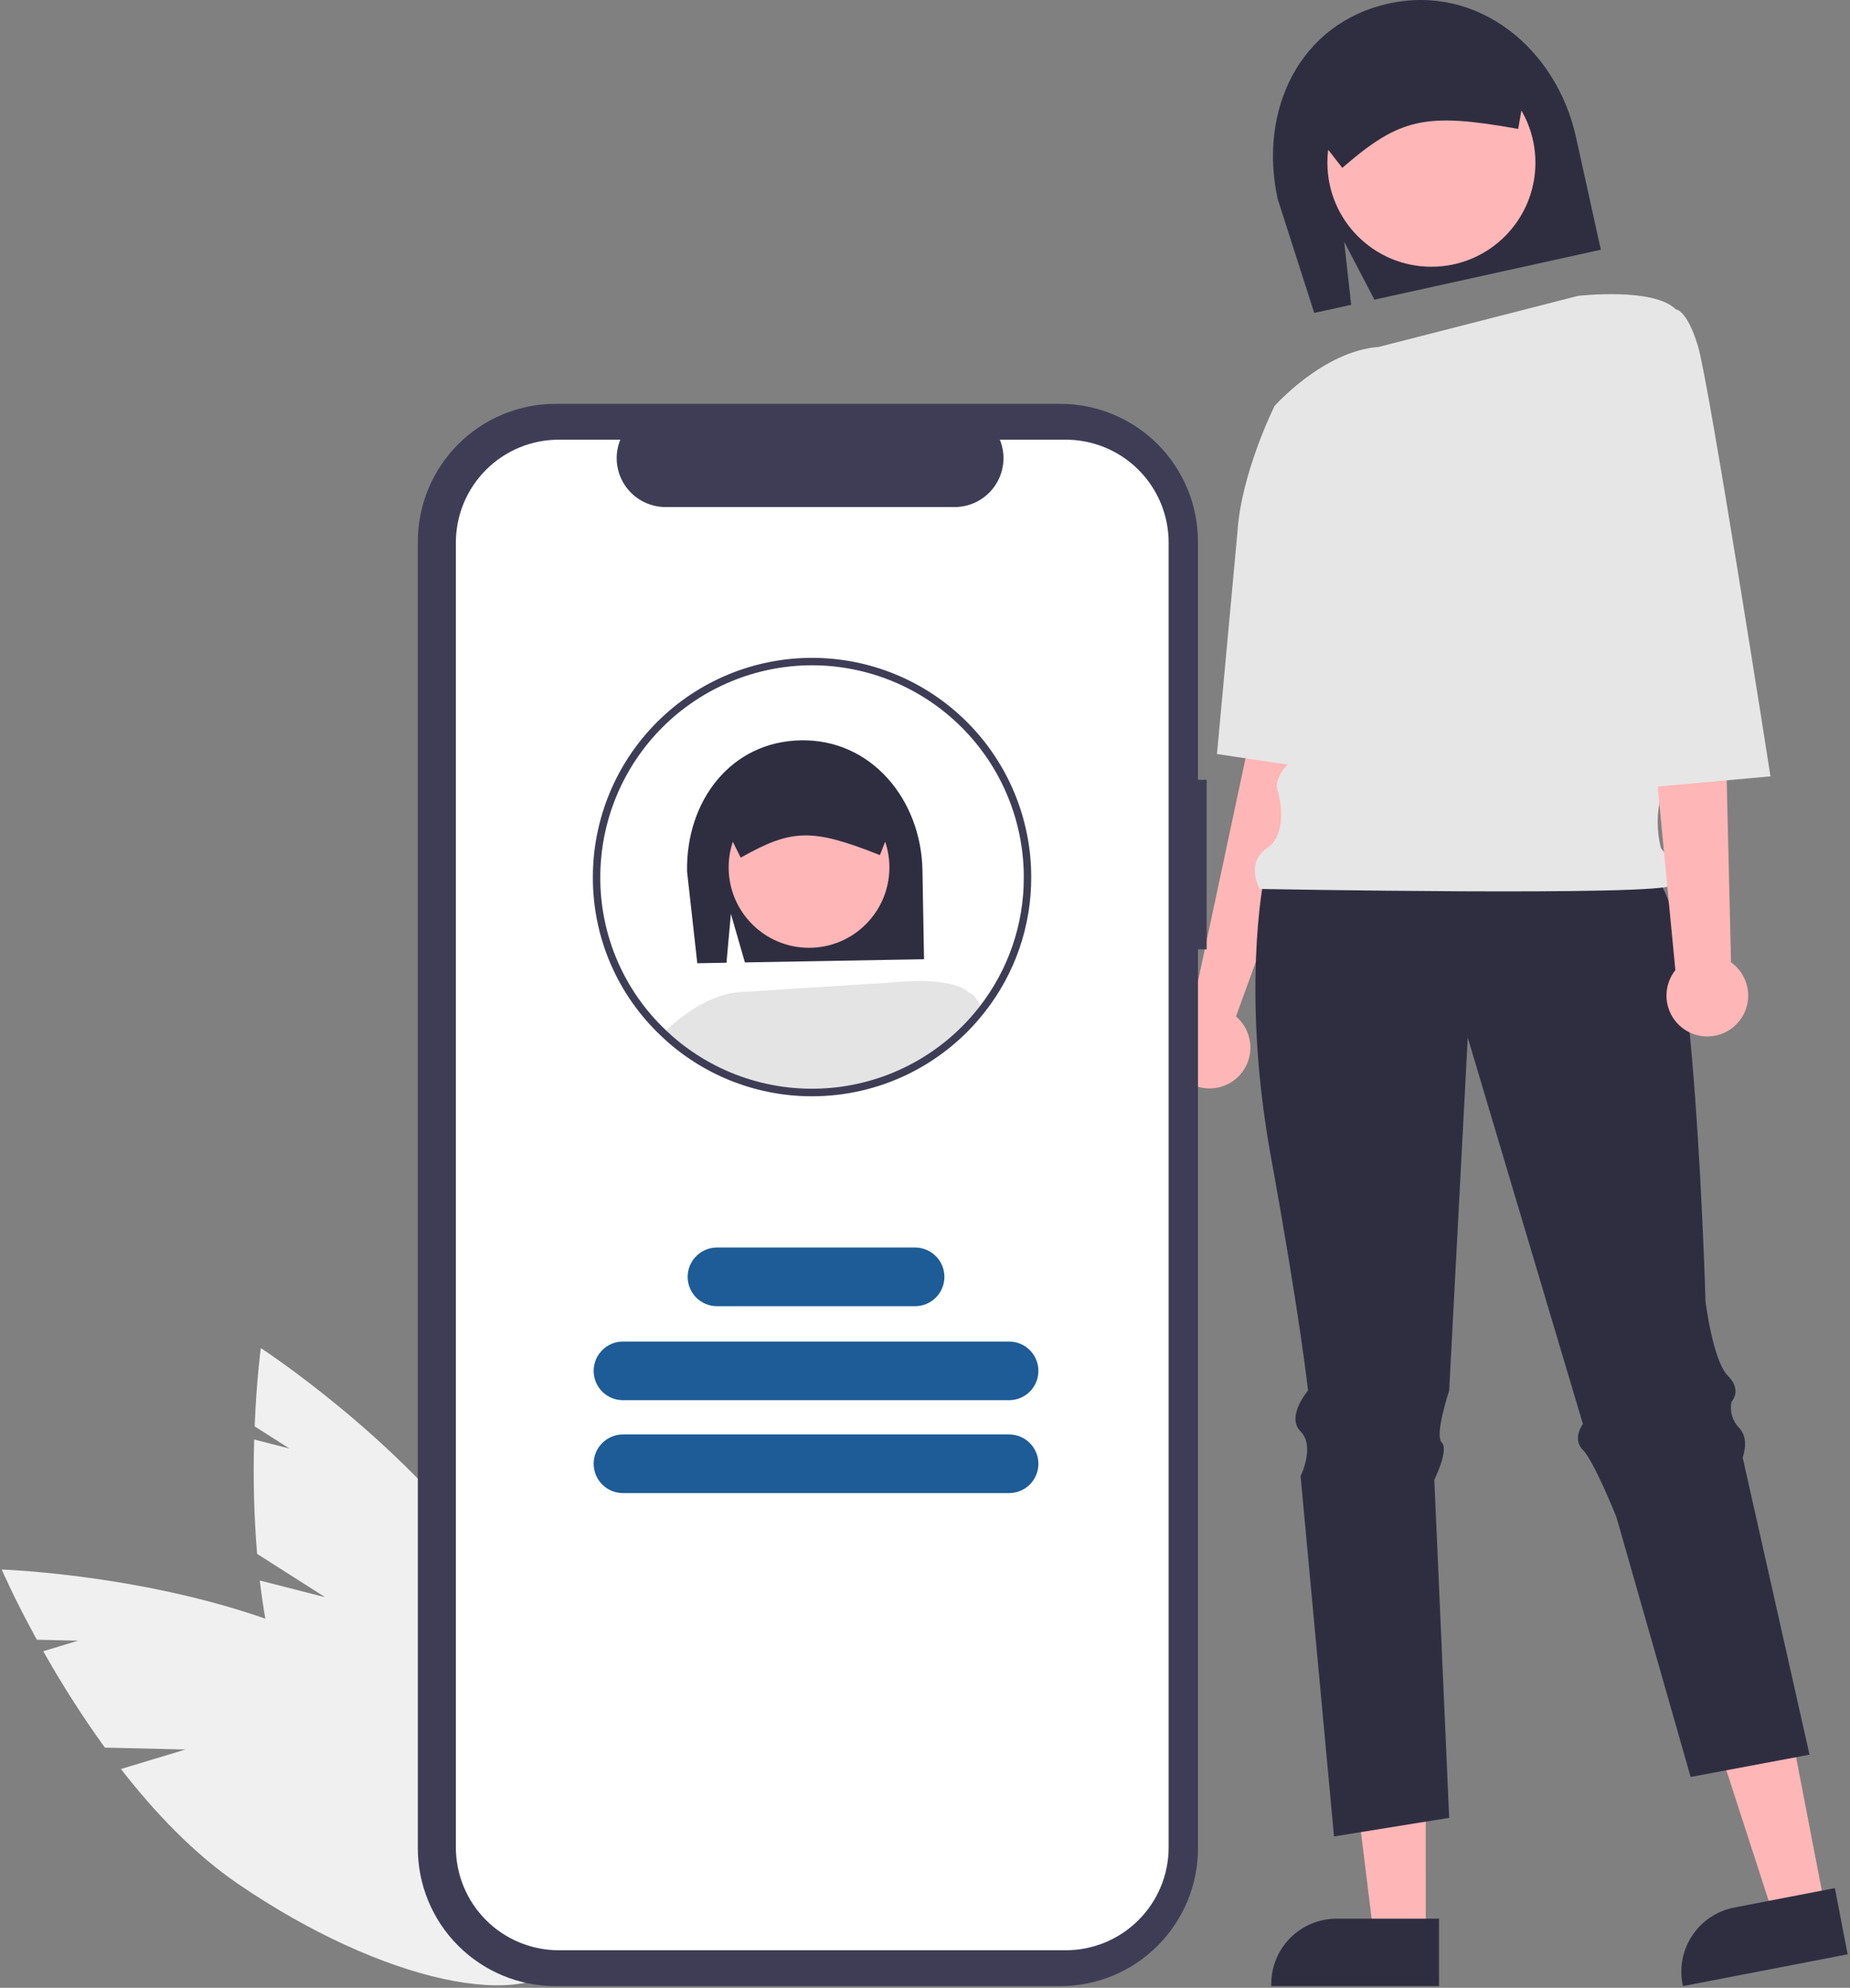 <svg width="498" height="535" viewBox="0 0 498 535" fill="none" xmlns="http://www.w3.org/2000/svg">
<rect x="0" y="0" width="498" height="535" fill="#808080" stroke="none"/>
<path d="M87.511 429.868L69.209 418.209C68.369 407.973 68.106 397.698 68.423 387.432L77.916 389.858L68.546 383.888C69.064 371.199 70.21 362.828 70.21 362.828C70.21 362.828 107.213 386.864 130.813 419.443L126.789 446.997L136.386 427.728C138.841 431.658 141.046 435.738 142.989 439.945C162.433 482.423 164.322 523.209 147.209 531.043C130.095 538.876 100.459 510.791 81.015 468.313C74.987 455.144 71.66 440.003 69.936 425.377L87.511 429.868Z" fill="#F0F0F0"/>
<path d="M49.918 470.869L28.224 470.349C22.213 462.021 16.677 453.36 11.642 444.409L21.023 441.578L9.916 441.312C3.8 430.181 0.454 422.423 0.454 422.423C0.454 422.423 44.555 423.872 81.598 439.562L92.395 465.23L90.651 443.774C94.784 445.869 98.781 448.222 102.618 450.819C141.22 477.131 163.92 511.069 153.319 526.621C142.718 542.173 102.831 533.45 64.229 507.138C52.262 498.98 41.587 487.739 32.551 476.11L49.918 470.869Z" fill="#F0F0F0"/>
<path d="M359.102 150.255L342.102 148.255L336.102 200.255L320.783 272.063C318.653 273.1 316.915 274.797 315.827 276.902C314.74 279.007 314.361 281.407 314.747 283.744C315.134 286.081 316.265 288.232 317.972 289.874C319.679 291.517 321.871 292.565 324.221 292.861C326.572 293.158 328.955 292.687 331.017 291.519C333.078 290.352 334.708 288.55 335.662 286.382C336.617 284.213 336.846 281.795 336.315 279.486C335.784 277.177 334.521 275.101 332.716 273.568L348.102 231.255L359.102 150.255Z" fill="#FFB6B6"/>
<path d="M383.797 520.968H369.791L363.127 466.943L383.799 466.944L383.797 520.968Z" fill="#FFB6B6"/>
<path d="M387.369 534.545L342.207 534.544V533.972C342.207 529.31 344.059 524.84 347.356 521.543C350.652 518.247 355.123 516.395 359.785 516.394H359.786L387.37 516.395L387.369 534.545Z" fill="#2F2E41"/>
<path d="M491.287 513.329L477.535 515.984L460.747 464.204L481.044 460.285L491.287 513.329Z" fill="#FFB6B6"/>
<path d="M497.369 525.982L453.026 534.545L452.918 533.984C452.034 529.407 453.005 524.666 455.616 520.804C458.228 516.942 462.266 514.276 466.844 513.392L466.845 513.391L493.928 508.161L497.369 525.982Z" fill="#2F2E41"/>
<path d="M361.836 65.039L369.974 80.652L430.925 67.209L424.248 36.936C418.963 12.975 397.775 -4.33 373.814 0.955C349.853 6.239 338.672 29.66 343.957 53.621L353.779 84.224L363.716 82.032L361.836 65.039Z" fill="#2F2E41"/>
<path d="M340.102 237.255C340.102 237.255 334.102 267.255 342.102 311.255C350.102 355.255 352.102 374.255 352.102 374.255C352.102 374.255 346.102 381.255 350.102 385.255C354.102 389.255 350.102 397.255 350.102 397.255L359.102 494.255L390.102 489.255L386.102 398.255C386.102 398.255 390.102 390.255 388.102 388.255C386.102 386.255 390.102 374.255 390.102 374.255L395.102 279.255L426.102 383.255C426.102 383.255 423.102 387.255 426.102 390.255C429.102 393.255 435.102 408.255 435.102 408.255L455.102 478.255L487.102 472.255L469.102 392.255C469.102 392.255 471.102 387.255 468.102 384.255C467.227 383.337 466.588 382.221 466.239 381.002C465.891 379.782 465.844 378.497 466.102 377.255C466.102 377.255 469.102 374.255 465.102 370.255C461.102 366.255 459.102 350.255 459.102 350.255C459.102 350.255 456.102 243.255 446.102 237.255C436.102 231.255 340.102 237.255 340.102 237.255Z" fill="#2F2E41"/>
<path d="M385.318 71.794C400.782 71.794 413.318 59.258 413.318 43.794C413.318 28.33 400.782 15.794 385.318 15.794C369.854 15.794 357.318 28.33 357.318 43.794C357.318 59.258 369.854 71.794 385.318 71.794Z" fill="#FFB6B6"/>
<path d="M424.778 79.636C424.778 79.636 445.102 77.255 451.102 83.255L445.102 204.255C445.102 204.255 449.102 207.255 447.102 214.255C445.941 218.85 445.941 223.661 447.102 228.255C447.102 228.255 453.102 235.255 450.102 238.255C447.102 241.255 339.102 239.255 339.102 239.255C339.102 239.255 335.102 232.255 341.102 228.255C347.102 224.255 344.102 213.255 344.102 213.255C344.102 213.255 342.102 210.255 347.102 205.255C352.102 200.255 356.102 159.255 356.102 159.255L343.102 109.255C343.102 109.255 356.188 94.484 371.145 93.37L424.778 79.636Z" fill="#E6E6E6"/>
<path d="M358.595 109.943L343.102 109.255C343.102 109.255 334.102 127.255 333.102 143.255L327.595 202.943L363.102 208.255L358.595 109.943Z" fill="#E6E6E6"/>
<path d="M361.33 45.182L350.928 31.801C350.315 28.983 350.842 26.038 352.394 23.607C353.946 21.177 356.397 19.46 359.211 18.831L398.503 10.165C401.32 9.552 404.266 10.078 406.697 11.63C409.127 13.182 410.844 15.633 411.473 18.447L411.494 18.544L408.681 34.703L408.187 34.615C383.802 30.267 376.856 31.796 361.727 44.84L361.33 45.182Z" fill="#2F2E41"/>
<path d="M465.976 258.995L464.102 180.255L462.102 124.255L438.102 127.255L450.99 261.101C449.619 262.822 448.796 264.915 448.627 267.109C448.458 269.304 448.951 271.498 450.042 273.409C451.133 275.32 452.773 276.86 454.749 277.83C456.724 278.799 458.945 279.154 461.125 278.848C463.304 278.541 465.341 277.589 466.974 276.112C468.606 274.636 469.757 272.704 470.28 270.566C470.802 268.428 470.671 266.183 469.904 264.12C469.137 262.057 467.769 260.272 465.976 258.995Z" fill="#FFB6B6"/>
<path d="M433.595 84.943L451.102 83.255C451.102 83.255 454.102 83.255 457.102 93.255C460.102 103.255 476.595 208.943 476.595 208.943L440.102 212.255L433.595 84.943Z" fill="#E6E6E6"/>
<path d="M324.822 209.884H322.482V145.784C322.482 140.912 321.523 136.087 319.658 131.586C317.794 127.085 315.061 122.995 311.616 119.55C308.171 116.105 304.081 113.372 299.58 111.508C295.079 109.643 290.255 108.684 285.383 108.684H149.576C144.704 108.684 139.88 109.643 135.379 111.508C130.878 113.372 126.788 116.105 123.343 119.55C119.898 122.995 117.165 127.085 115.301 131.586C113.436 136.087 112.477 140.911 112.477 145.783V497.445C112.477 507.285 116.385 516.721 123.343 523.679C130.3 530.636 139.737 534.545 149.576 534.545H285.383C295.222 534.545 304.658 530.636 311.616 523.679C318.574 516.721 322.482 507.285 322.482 497.445V255.512H324.822V209.884Z" fill="#3F3D56"/>
<path d="M286.88 118.336H269.153C269.968 120.335 270.279 122.503 270.059 124.65C269.839 126.798 269.094 128.858 267.89 130.649C266.686 132.441 265.059 133.909 263.154 134.924C261.249 135.939 259.124 136.47 256.966 136.47H179.164C177.005 136.47 174.88 135.939 172.975 134.924C171.07 133.909 169.444 132.441 168.24 130.649C167.036 128.858 166.291 126.798 166.071 124.65C165.85 122.503 166.162 120.334 166.977 118.336H150.42C143.072 118.336 136.025 121.255 130.829 126.451C125.633 131.646 122.714 138.693 122.714 146.042V497.187C122.714 500.826 123.431 504.429 124.823 507.79C126.215 511.151 128.256 514.206 130.829 516.778C133.401 519.351 136.456 521.392 139.817 522.784C143.178 524.177 146.781 524.893 150.42 524.893H286.88C290.518 524.893 294.121 524.177 297.482 522.784C300.844 521.392 303.898 519.351 306.471 516.778C309.043 514.206 311.084 511.151 312.477 507.79C313.869 504.429 314.586 500.826 314.586 497.188V146.042C314.586 142.403 313.869 138.8 312.477 135.439C311.084 132.078 309.043 129.023 306.471 126.451C303.898 123.878 300.844 121.837 297.482 120.445C294.121 119.052 290.518 118.336 286.88 118.336Z" fill="white"/>
<path d="M196.744 245.95L200.517 259.021L248.737 258.17L248.314 234.221C247.98 215.265 234.582 198.915 215.626 199.249C196.67 199.584 184.617 215.61 184.951 234.566L187.705 259.247L195.567 259.108L196.744 245.95Z" fill="#2F2E41"/>
<path d="M217.781 255.09C229.729 255.09 239.416 245.404 239.416 233.455C239.416 221.507 229.729 211.82 217.781 211.82C205.832 211.82 196.146 221.507 196.146 233.455C196.146 245.404 205.832 255.09 217.781 255.09Z" fill="#FFB6B6"/>
<path d="M260.845 267.194L260.354 276.294C249.971 287.094 235.807 293.452 220.837 294.032C205.866 294.611 191.253 289.369 180.065 279.404C179.565 278.964 179.075 278.504 178.595 278.034C181.595 275.054 189.875 267.694 199.065 267.014L240.505 264.404C240.505 264.404 256.205 262.564 260.845 267.194Z" fill="#E4E4E4"/>
<path d="M241.464 218.264C241.436 216.607 240.917 214.996 239.974 213.634C239.875 213.494 239.774 213.364 239.674 213.234C238.873 212.211 237.845 211.387 236.673 210.827C235.5 210.266 234.214 209.985 232.914 210.004L217.364 210.284L201.824 210.554C199.598 210.598 197.48 211.523 195.934 213.125C194.388 214.728 193.539 216.877 193.574 219.104L197.274 226.554L199.404 230.834L199.754 230.634C213.204 223.074 218.704 222.974 236.504 230.004L236.864 230.144L238.274 226.534L241.474 218.344L241.464 218.264Z" fill="#2F2E41"/>
<path d="M264.344 271.704C259.907 277.377 254.463 282.184 248.284 285.884L247.314 268.504L260.844 267.194C260.844 267.194 262.464 267.194 264.344 271.704Z" fill="#E4E4E4"/>
<path d="M218.594 295.054C204.142 295.07 190.191 289.765 179.4 280.151C178.891 279.703 178.387 279.231 177.895 278.748C172.086 273.262 167.465 266.642 164.317 259.299C161.169 251.955 159.562 244.044 159.594 236.054C159.594 220.406 165.81 205.399 176.875 194.335C187.94 183.27 202.946 177.054 218.594 177.054C234.242 177.054 249.249 183.27 260.314 194.335C271.378 205.399 277.594 220.406 277.594 236.054C277.643 249.201 273.252 261.98 265.132 272.319C259.618 279.402 252.559 285.131 244.494 289.071C236.428 293.011 227.57 295.057 218.594 295.054ZM218.594 179.054C203.482 179.071 188.994 185.082 178.308 195.768C167.622 206.454 161.611 220.942 161.594 236.054C161.563 243.775 163.117 251.42 166.16 258.516C169.203 265.612 173.669 272.009 179.283 277.309C179.761 277.777 180.238 278.225 180.725 278.653C186.556 283.823 193.384 287.744 200.788 290.175C208.193 292.605 216.016 293.493 223.777 292.784C231.537 292.076 239.071 289.785 245.912 286.053C252.754 282.322 258.758 277.229 263.556 271.088C271.4 261.099 275.642 248.754 275.594 236.054C275.577 220.942 269.566 206.454 258.88 195.768C248.195 185.082 233.706 179.071 218.594 179.054Z" fill="#3F3D56"/>
<path d="M271.634 376.851H167.696C166.659 376.851 165.633 376.647 164.676 376.251C163.718 375.854 162.848 375.273 162.115 374.54C161.382 373.807 160.801 372.937 160.404 371.979C160.008 371.022 159.804 369.996 159.804 368.959C159.804 367.923 160.008 366.897 160.404 365.939C160.801 364.982 161.382 364.112 162.115 363.379C162.848 362.646 163.718 362.064 164.676 361.668C165.633 361.271 166.659 361.067 167.696 361.067H271.634C272.671 361.067 273.697 361.271 274.654 361.668C275.612 362.064 276.482 362.646 277.215 363.379C277.948 364.112 278.529 364.982 278.926 365.939C279.322 366.897 279.526 367.923 279.526 368.959C279.526 369.996 279.322 371.022 278.926 371.979C278.529 372.937 277.948 373.807 277.215 374.54C276.482 375.273 275.612 375.854 274.654 376.251C273.697 376.647 272.671 376.851 271.634 376.851Z" fill="#1D5C96"/>
<path d="M271.634 401.851H167.696C165.603 401.851 163.595 401.02 162.115 399.54C160.635 398.06 159.804 396.052 159.804 393.959C159.804 391.866 160.635 389.859 162.115 388.379C163.595 386.899 165.603 386.067 167.696 386.067H271.634C273.727 386.067 275.735 386.899 277.215 388.379C278.695 389.859 279.526 391.866 279.526 393.959C279.526 396.052 278.695 398.06 277.215 399.54C275.735 401.02 273.727 401.851 271.634 401.851Z" fill="#1D5C96"/>
<path d="M246.332 351.548H193C190.906 351.548 188.899 350.716 187.419 349.236C185.939 347.756 185.107 345.749 185.107 343.656C185.107 341.562 185.939 339.555 187.419 338.075C188.899 336.595 190.906 335.763 193 335.763H246.332C248.425 335.763 250.432 336.595 251.912 338.075C253.392 339.555 254.224 341.562 254.224 343.656C254.224 345.749 253.392 347.756 251.912 349.236C250.432 350.716 248.425 351.548 246.332 351.548Z" fill="#1D5C96"/>
</svg>
